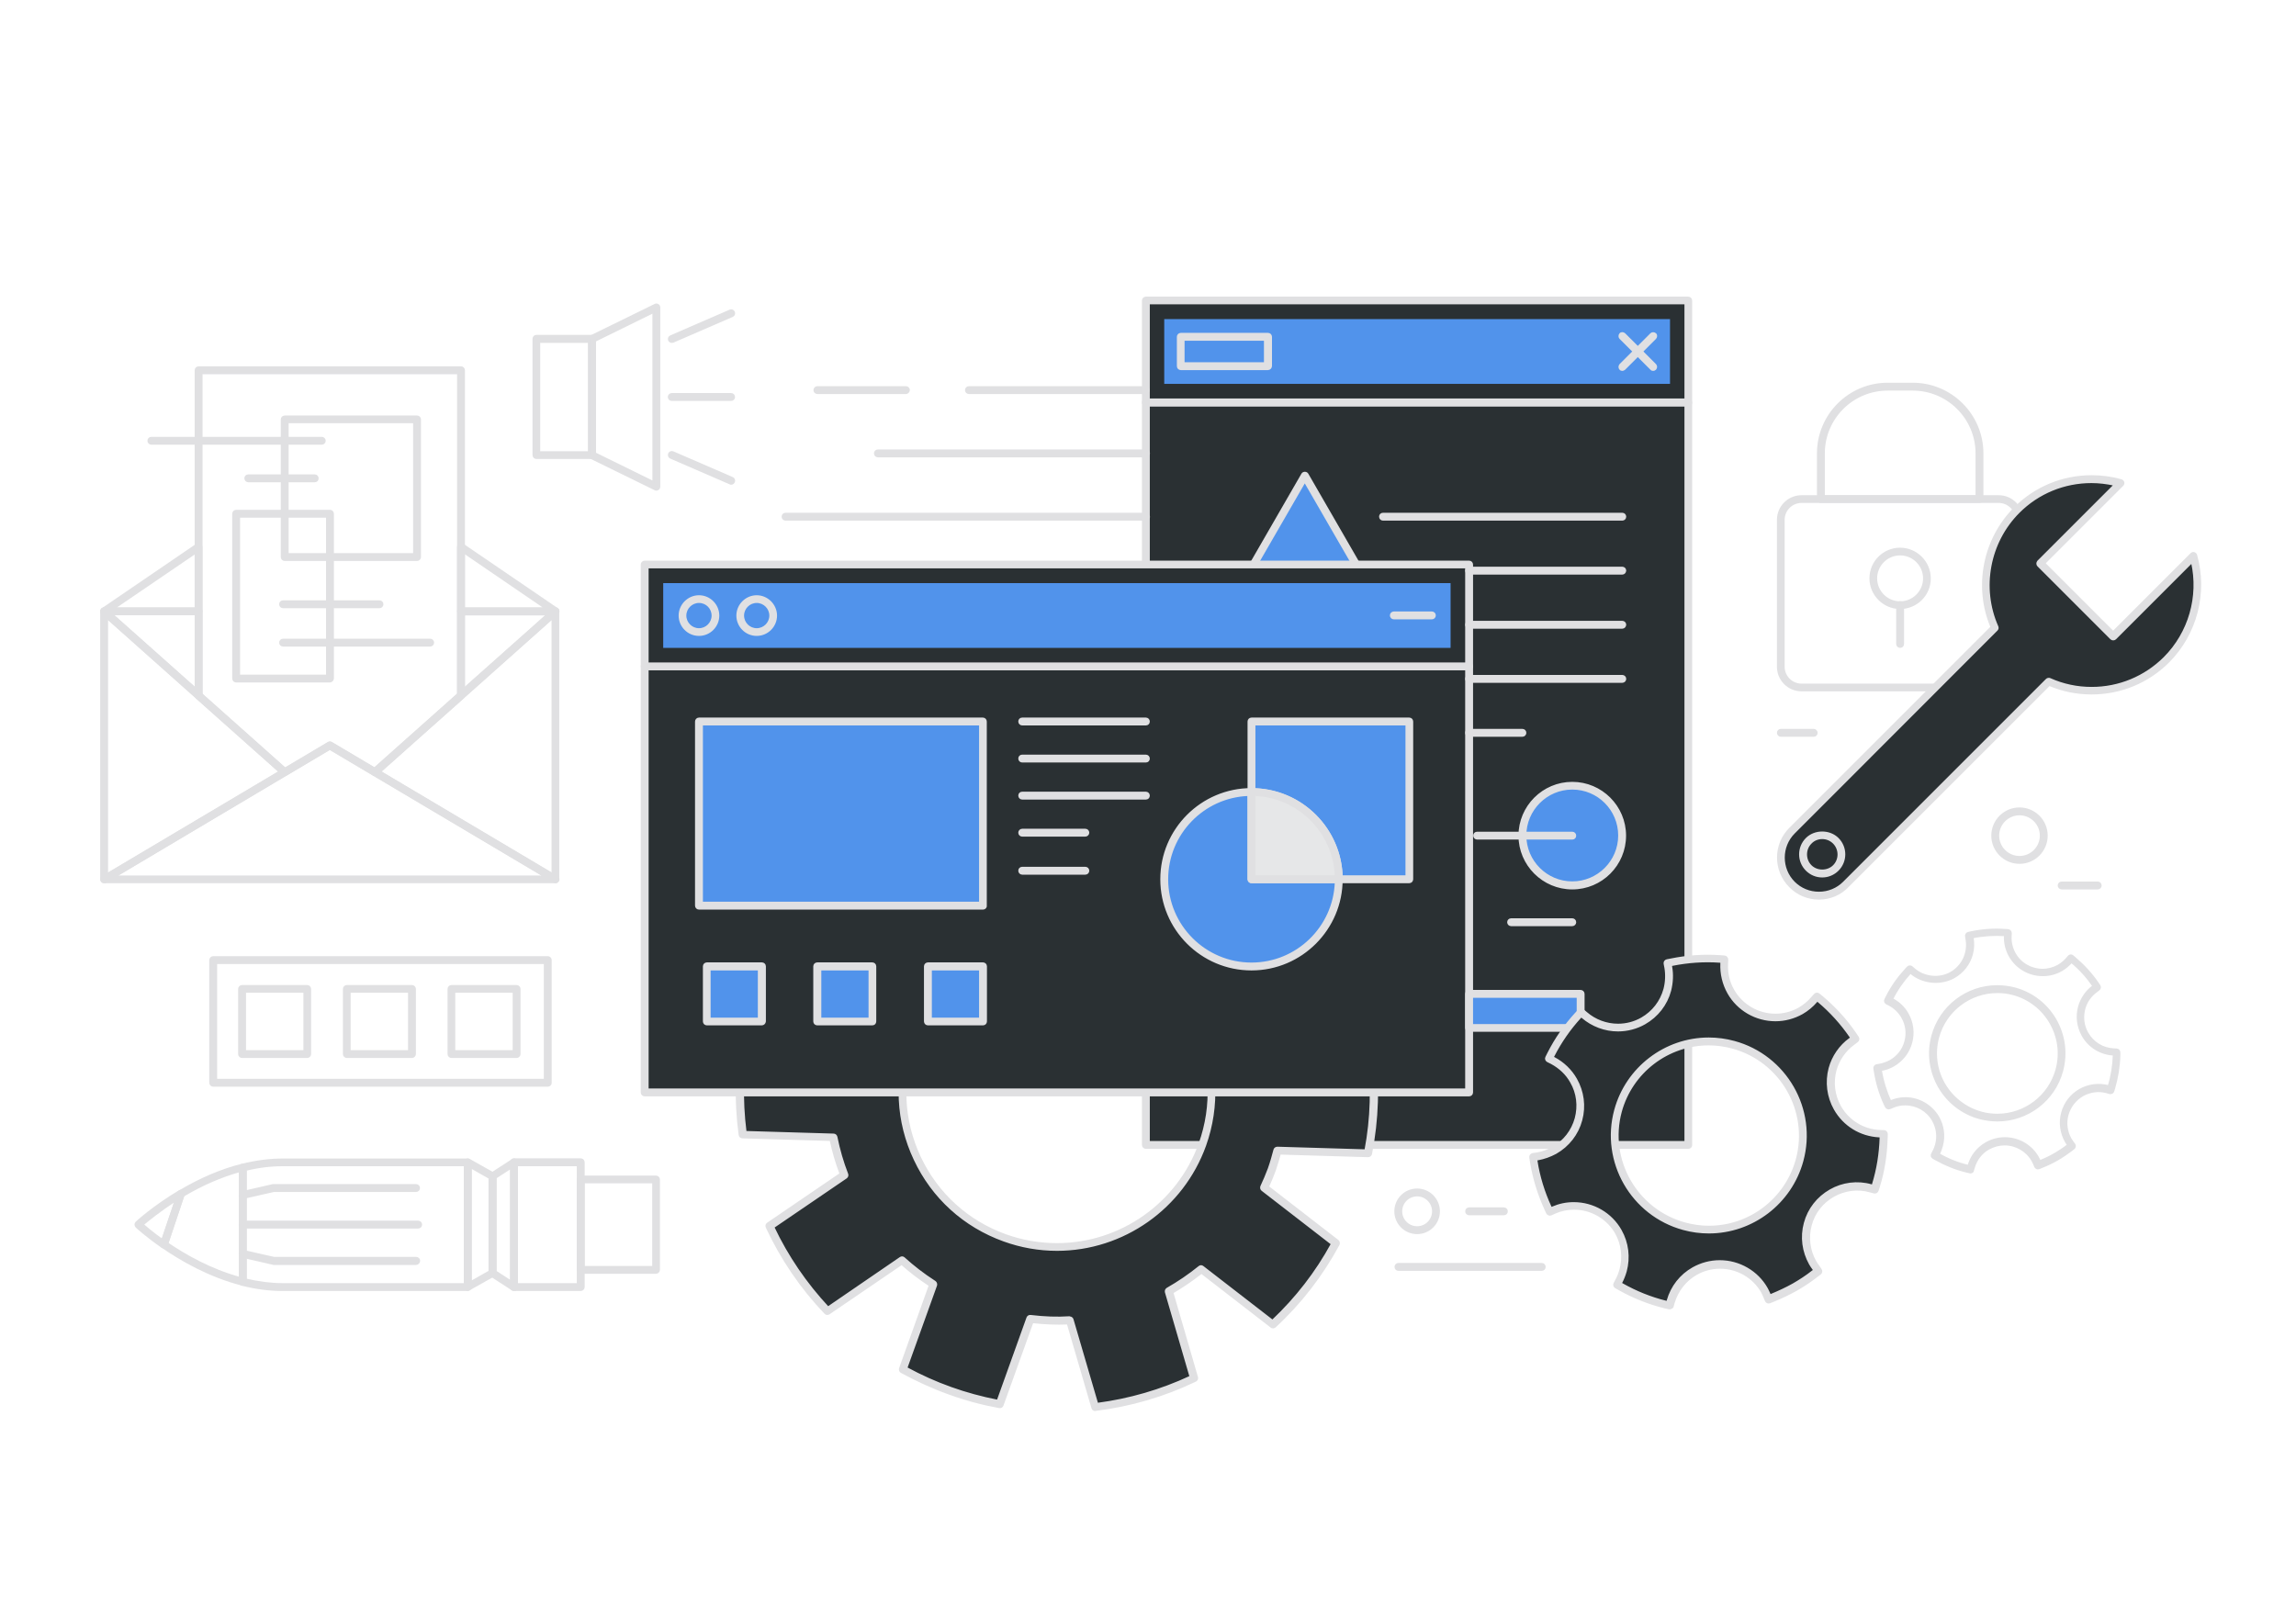 <?xml version="1.0" encoding="utf-8"?>
<!-- Generator: Adobe Illustrator 16.0.0, SVG Export Plug-In . SVG Version: 6.00 Build 0)  -->
<!DOCTYPE svg PUBLIC "-//W3C//DTD SVG 1.1//EN" "http://www.w3.org/Graphics/SVG/1.1/DTD/svg11.dtd">
<svg version="1.1" id="Layer_1" xmlns="http://www.w3.org/2000/svg" x="0px" y="0px"
     width="1400px" height="980px" viewBox="0 0 1400 980" enable-background="new 0 0 1400 980" xml:space="preserve">
<g>
	<g>
		<rect fill="none" width="1400" height="980"/>
	</g>
    <g>
		<rect x="698.7" y="245.4" fill="#2A3033" width="330.7" height="452.8"/>
        <path stroke="#E0E0E2" fill="#E0E0E2" d="M1029.5,700.1H698.7c-1,0-1.9-0.8-1.9-1.9V245.4c0-1,0.8-1.9,1.9-1.9h330.7c1,0,1.9,0.8,1.9,1.9v452.8
			C1031.4,699.3,1030.5,700.1,1029.5,700.1z M700.6,696.3h327v-449h-327V696.3z"/>
	</g>
    <g>
		<rect x="698.7" y="183.3" fill="#2A3033" width="330.7" height="62.1"/>
        <path stroke="#E0E0E2" fill="#E0E0E2" d="M1029.5,247.3H698.7c-1,0-1.9-0.8-1.9-1.9v-62.1c0-1,0.8-1.9,1.9-1.9h330.7c1,0,1.9,0.8,1.9,1.9v62.1
			C1031.4,246.5,1030.5,247.3,1029.5,247.3z M700.6,243.5h327v-58.4h-327V243.5z"/>
	</g>
    <g>
		<rect x="709.9" y="194.6" fill="#5193EB" width="308.4" height="39.5"/>
	</g>
    <g>
		<path stroke="#E0E0E2" fill="#E0E0E2" d="M773.1,225.2H720c-1,0-1.9-0.8-1.9-1.9v-17.9c0-1,0.8-1.9,1.9-1.9h53.2c1,0,1.9,0.8,1.9,1.9v17.9
			C775,224.3,774.2,225.2,773.1,225.2z M721.8,221.4h49.4v-14.1h-49.4V221.4z"/>
	</g>
    <g>
		<g>
			<path stroke="#E0E0E2" fill="#E0E0E2" d="M1008,225.7c-0.5,0-1-0.2-1.3-0.6l-18.8-18.8c-0.7-0.7-0.7-1.9,0-2.7s1.9-0.7,2.7,0l18.8,18.8c0.7,0.7,0.7,1.9,0,2.7
				C1009,225.5,1008.5,225.7,1008,225.7z"/>
		</g>
        <g>
			<path stroke="#E0E0E2" fill="#E0E0E2" d="M989.2,225.7c-0.5,0-1-0.2-1.3-0.6c-0.7-0.7-0.7-1.9,0-2.7l18.8-18.8c0.7-0.7,1.9-0.7,2.7,0s0.7,1.9,0,2.7l-18.8,18.8
				C990.1,225.5,989.6,225.7,989.2,225.7z"/>
		</g>
	</g>
    <g>
		<polygon fill="#5193EB" points="720,421.1 795.6,290 871.3,421.1 		"/>
        <path stroke="#E0E0E2" fill="#E0E0E2" d="M871.4,423C871.3,423,871.3,423,871.4,423H720c-0.7,0-1.3-0.4-1.6-0.9c-0.3-0.6-0.3-1.3,0-1.9L794,289.1
			c0.7-1.2,2.6-1.2,3.3,0l75.4,130.7c0.3,0.3,0.6,0.8,0.6,1.3C873.2,422.1,872.4,423,871.4,423z M723.2,419.2H868l-72.4-125.4
			L723.2,419.2z"/>
	</g>
    <g>
		<path stroke="#E0E0E2" fill="#2A3033" d="M776.1,807.7c15.2-14.1,28.3-30.7,38.4-49.6l-43.7-33.8c1.7-3.6,3.3-7.3,4.6-11.1
			c1.4-3.8,2.5-7.7,3.5-11.5l55.2,1.7c4.2-21.1,4.6-42.2,1.9-62.8l-55.2-1.7c-1.6-7.9-3.8-15.6-6.7-23l45.6-31.1
			c-8.8-19-20.8-36.6-35.3-51.9l-45.5,31c-5.8-5.4-12.3-10.2-19.1-14.6l18.6-52c-9.1-5-18.6-9.4-28.7-13
			c-10.1-3.6-20.2-6.3-30.4-8.2l-18.6,52c-8.1-1-16.1-1.3-24-0.9l-15.4-52.9c-21,2.6-41.4,8.5-60.3,17.6l15.5,53
			c-7,3.9-13.6,8.4-19.8,13.5l-43.7-33.8c-15.2,14.1-28.3,30.7-38.4,49.6l43.7,33.8c-1.7,3.6-3.3,7.3-4.6,11.1
			c-1.4,3.8-2.5,7.7-3.5,11.5l-55.2-1.7c-4.2,21.1-4.6,42.2-1.9,62.8l55.2,1.7c1.6,7.9,3.8,15.6,6.7,23l-45.6,31.1
			c8.8,19,20.8,36.6,35.3,51.9l45.5-31c5.8,5.4,12.3,10.2,19.1,14.6l-18.6,52c9.1,5,18.6,9.4,28.7,13c10.1,3.6,20.2,6.3,30.4,8.2
			l18.6-52c8.1,0.9,16.1,1.3,24,0.8l15.4,52.9c21-2.6,41.4-8.5,60.3-17.6l-15.5-53c7-3.9,13.6-8.5,19.8-13.5L776.1,807.7z
			 M612.7,754.9c-49-17.6-74.4-71.5-56.9-120.4c17.6-49,71.5-74.4,120.4-56.9c49,17.6,74.4,71.5,56.9,120.4
			C715.6,747,661.6,772.4,612.7,754.9z"/>
        <path stroke="#E0E0E2" fill="#E0E0E2" d="M667.8,860c-0.8,0-1.6-0.5-1.8-1.4l-15-51.4c-6.9,0.3-13.9,0-21.4-0.8L611.4,857c-0.3,0.9-1.2,1.4-2.1,1.2
			c-10.5-1.9-20.9-4.7-30.7-8.3c-9.8-3.5-19.6-8-29-13.1c-0.8-0.4-1.2-1.4-0.9-2.3l18.1-50.6c-6.3-4.1-12-8.5-17-13l-44.3,30.2
			c-0.8,0.5-1.8,0.4-2.4-0.3c-14.7-15.4-26.7-33.1-35.7-52.4c-0.4-0.8-0.1-1.8,0.6-2.3l44.4-30.3c-2.5-6.6-4.5-13.4-6-20.5
			l-53.7-1.6c-0.9,0-1.7-0.7-1.8-1.6c-2.9-21.2-2.2-42.5,1.9-63.4c0.2-0.9,1-1.5,1.9-1.5l53.7,1.6c0.9-3.1,1.9-6.7,3.1-10.2
			c1.3-3.5,2.7-6.9,4.1-9.9l-42.5-32.9c-0.7-0.6-0.9-1.6-0.5-2.4c10.1-18.7,23.1-35.6,38.8-50.1c0.7-0.6,1.7-0.7,2.4-0.1l42.5,32.9
			c5.6-4.5,11.5-8.5,17.6-12l-15.1-51.6c-0.3-0.9,0.2-1.8,1-2.2c19.2-9.2,39.7-15.2,60.9-17.8c0.9-0.1,1.8,0.5,2,1.3l15,51.4
			c6.9-0.3,14,0,21.4,0.8l18.1-50.6c0.3-0.9,1.2-1.4,2.1-1.2c10.5,1.9,20.9,4.7,30.7,8.3c9.8,3.5,19.6,7.9,29,13.1
			c0.8,0.4,1.2,1.4,0.9,2.3L722,548.5c6.2,4.1,11.9,8.5,17,13l44.3-30.2c0.8-0.5,1.8-0.4,2.4,0.3c14.7,15.5,26.7,33.1,35.7,52.4
			c0.4,0.8,0.1,1.8-0.6,2.3l-44.4,30.3c2.5,6.5,4.5,13.4,6,20.5l53.8,1.6c0.9,0,1.7,0.7,1.8,1.6c2.9,21.2,2.2,42.5-1.9,63.4
			c-0.2,0.9-1,1.5-1.9,1.5l-53.7-1.6c-0.8,3.1-1.9,6.6-3.1,10.2c-1.3,3.6-2.7,6.9-4.1,9.9l42.5,32.9c0.7,0.6,0.9,1.6,0.5,2.4
			c-10.1,18.7-23.1,35.6-38.8,50.1c-0.7,0.6-1.7,0.7-2.4,0.1l-42.5-32.9c-5.7,4.5-11.6,8.5-17.6,12l15,51.6c0.3,0.9-0.2,1.8-1,2.2
			c-19.2,9.2-39.7,15.2-60.9,17.8C667.9,860,667.8,860,667.8,860z M652.3,803.3c0.8,0,1.6,0.6,1.8,1.4l15,51.3
			c19.7-2.6,38.7-8.1,56.7-16.5l-15-51.5c-0.2-0.8,0.1-1.7,0.9-2.2c6.7-3.8,13.3-8.3,19.5-13.3c0.7-0.6,1.6-0.6,2.3,0l42.4,32.8
			c14.5-13.7,26.6-29.3,36.1-46.7l-42.4-32.8c-0.7-0.5-0.9-1.5-0.6-2.3c1.5-3.2,3.1-6.9,4.6-10.9c1.4-4,2.5-8,3.4-11.4
			c0.2-0.8,1-1.4,1.9-1.4l53.6,1.6c3.7-19.4,4.2-39.2,1.7-59l-53.6-1.6c-0.9,0-1.6-0.7-1.8-1.5c-1.6-7.9-3.8-15.5-6.6-22.7
			c-0.3-0.8,0-1.7,0.7-2.2l44.3-30.2c-8.5-17.9-19.7-34.3-33.2-48.8l-44.2,30.1c-0.7,0.5-1.7,0.4-2.3-0.2
			c-5.5-5.1-11.8-9.9-18.8-14.4c-0.7-0.5-1.1-1.4-0.8-2.2l18.1-50.5c-8.8-4.8-17.8-8.8-27-12.1c-9.2-3.3-18.8-5.9-28.6-7.8
			l-18.1,50.5c-0.3,0.8-1.1,1.4-2,1.2c-8.3-1-16.1-1.3-23.7-0.8c-0.9,0.1-1.7-0.5-1.9-1.4l-15-51.3c-19.7,2.6-38.7,8.1-56.7,16.5
			l15,51.5c0.2,0.8-0.1,1.7-0.9,2.2c-6.8,3.8-13.3,8.3-19.5,13.3c-0.7,0.6-1.6,0.6-2.3,0L513,527.2c-14.5,13.7-26.6,29.3-36.1,46.7
			l42.4,32.8c0.7,0.5,0.9,1.5,0.6,2.3c-1.5,3.2-3.1,7-4.6,11c-1.4,4-2.5,8-3.4,11.4c-0.2,0.8-1,1.3-1.9,1.4l-53.6-1.6
			c-3.7,19.4-4.2,39.2-1.7,59l53.6,1.6c0.9,0,1.6,0.7,1.8,1.5c1.6,7.9,3.8,15.5,6.6,22.7c0.3,0.8,0,1.7-0.7,2.2l-44.3,30.2
			c8.5,17.9,19.7,34.3,33.2,48.8L549,767c0.7-0.5,1.7-0.4,2.3,0.2c5.5,5,11.8,9.9,18.8,14.4c0.7,0.5,1,1.4,0.8,2.2l-18.1,50.4
			c8.8,4.8,17.8,8.8,27,12.1c9.2,3.3,18.8,5.9,28.5,7.8l18.1-50.5c0.3-0.8,1.1-1.3,2-1.2c8.3,1,16.1,1.3,23.7,0.8
			C652.3,803.3,652.3,803.3,652.3,803.3z M644.5,762.3c-11,0-21.9-1.9-32.4-5.7c-24.2-8.7-43.5-26.2-54.4-49.4
			c-11-23.2-12.2-49.3-3.6-73.4c13.7-38.1,50-63.7,90.4-63.7c11,0,21.9,1.9,32.4,5.7c24.2,8.7,43.5,26.2,54.4,49.4
			c11,23.2,12.2,49.3,3.6,73.4C721.2,736.7,684.9,762.3,644.5,762.3z M644.5,573.9c-38.8,0-73.8,24.6-86.9,61.2
			c-8.3,23.2-7.1,48.3,3.4,70.6c10.5,22.3,29.1,39.2,52.3,47.5c10.1,3.6,20.6,5.4,31.2,5.4c38.8,0,73.8-24.6,86.9-61.2
			c8.3-23.2,7.1-48.3-3.4-70.6s-29.1-39.2-52.3-47.5C665.5,575.7,655.1,573.9,644.5,573.9z"/>
	</g>
    <g>
		<rect x="393.1" y="406.4" fill="#2A3033" width="502.7" height="259.8"/>
        <path stroke="#E0E0E2" fill="#E0E0E2" d="M895.8,668.1H393.1c-1,0-1.9-0.8-1.9-1.9V406.4c0-1,0.8-1.9,1.9-1.9h502.7c1,0,1.9,0.8,1.9,1.9v259.8
			C897.7,667.3,896.8,668.1,895.8,668.1z M395,664.3h498.9V408.3H395V664.3z"/>
	</g>
    <g>
		<rect x="393.1" y="344.3" fill="#2A3033" width="502.7" height="62.1"/>
        <path stroke="#E0E0E2" fill="#E0E0E2" d="M895.8,408.3H393.1c-1,0-1.9-0.8-1.9-1.9v-62.1c0-1,0.8-1.9,1.9-1.9h502.7c1,0,1.9,0.8,1.9,1.9v62.1
			C897.7,407.4,896.8,408.3,895.8,408.3z M395,404.5h498.9v-58.4H395V404.5z"/>
	</g>
    <g>
		<rect x="404.4" y="355.6" fill="#5193EB" width="480.1" height="39.5"/>
	</g>
    <g>
		<path stroke="#E0E0E2" fill="#E0E0E2"
              d="M698.7,317H479c-1,0-1.9-0.8-1.9-1.9s0.8-1.9,1.9-1.9h219.8c1,0,1.9,0.8,1.9,1.9S699.8,317,698.7,317z"/>
	</g>
    <g>
		<path stroke="#E0E0E2" fill="#E0E0E2"
              d="M698.7,278.4H535.3c-1,0-1.9-0.8-1.9-1.9s0.8-1.9,1.9-1.9h163.5c1,0,1.9,0.8,1.9,1.9S699.8,278.4,698.7,278.4z"/>
	</g>
    <g>
		<path stroke="#E0E0E2" fill="#E0E0E2" d="M698.7,239.8H590.8c-1,0-1.9-0.8-1.9-1.9c0-1,0.8-1.9,1.9-1.9h107.9c1,0,1.9,0.8,1.9,1.9
			C700.6,238.9,699.8,239.8,698.7,239.8z"/>
	</g>
    <g>
		<path stroke="#E0E0E2" fill="#E0E0E2" d="M552.4,239.8h-54c-1,0-1.9-0.8-1.9-1.9c0-1,0.8-1.9,1.9-1.9h54c1,0,1.9,0.8,1.9,1.9C554.2,238.9,553.4,239.8,552.4,239.8z
			"/>
	</g>
    <g>
		<path stroke="#E0E0E2" fill="#E0E0E2" d="M426.2,387.3c-6.6,0-11.9-5.4-11.9-11.9s5.4-11.9,11.9-11.9c6.6,0,11.9,5.4,11.9,11.9S432.8,387.3,426.2,387.3z
			 M426.2,367.2c-4.5,0-8.2,3.7-8.2,8.2s3.7,8.2,8.2,8.2s8.2-3.7,8.2-8.2S430.8,367.2,426.2,367.2z"/>
	</g>
    <g>
		<path stroke="#E0E0E2" fill="#E0E0E2" d="M461.4,387.3c-6.6,0-11.9-5.4-11.9-11.9s5.4-11.9,11.9-11.9s11.9,5.4,11.9,11.9S468,387.3,461.4,387.3z M461.4,367.2
			c-4.5,0-8.2,3.7-8.2,8.2s3.7,8.2,8.2,8.2s8.2-3.7,8.2-8.2S465.9,367.2,461.4,367.2z"/>
	</g>
    <g>
		<path stroke="#E0E0E2" fill="#E0E0E2" d="M873.1,377.2h-23.2c-1,0-1.9-0.8-1.9-1.9c0-1,0.8-1.9,1.9-1.9h23.2c1,0,1.9,0.8,1.9,1.9
			C875,376.4,874.1,377.2,873.1,377.2z"/>
	</g>
    <g>
		<g>
			<g>
				<path stroke="#E0E0E2" fill="#5193EB" d="M763.1,440v43c29.4,0,53.2,23.8,53.2,53.2h43V440H763.1z"/>
			</g>
            <g>
				<path stroke="#E0E0E2" fill="#E0E0E2" d="M859.3,538.1h-43c-1,0-1.9-0.8-1.9-1.9c0-28.3-23-51.3-51.3-51.3c-1,0-1.9-0.8-1.9-1.9v-43c0-1,0.8-1.9,1.9-1.9h96.2
					c1,0,1.9,0.8,1.9,1.9v96.2C861.2,537.2,860.4,538.1,859.3,538.1z M818.2,534.3h39.3v-92.4H765v39.3
					C793.9,482.1,817.2,505.4,818.2,534.3z"/>
			</g>
		</g>
        <g>
			<path stroke="#E0E0E2" fill="#5193EB" d="M763.1,483c-29.4,0-53.2,23.8-53.2,53.2c0,29.4,23.8,53.2,53.2,53.2c29.4,0,53.2-23.8,53.2-53.2h-53.2
				V483z"/>
            <path stroke="#E0E0E2" fill="#E0E0E2" d="M763.1,591.3c-30.4,0-55.1-24.7-55.1-55.1s24.7-55.1,55.1-55.1c1,0,1.9,0.8,1.9,1.9v51.3h51.3c1,0,1.9,0.8,1.9,1.9
				C818.2,566.5,793.5,591.3,763.1,591.3z M761.2,484.9c-27.4,1-49.4,23.6-49.4,51.3c0,28.3,23,51.3,51.3,51.3
				c27.7,0,50.3-22,51.3-49.4h-51.3c-1,0-1.9-0.8-1.9-1.9V484.9z"/>
		</g>
        <g>
			<path stroke="#E0E0E2" fill="#E6E7E8" d="M763.1,483v53.2h53.2C816.3,506.8,792.5,483,763.1,483z"/>
            <path stroke="#E0E0E2" fill="#E0E0E2" d="M816.3,538.1h-53.2c-1,0-1.9-0.8-1.9-1.9V483c0-1,0.8-1.9,1.9-1.9c30.4,0,55.1,24.7,55.1,55.1
				C818.2,537.2,817.4,538.1,816.3,538.1z M765,534.3h49.4c-1-26.8-22.6-48.4-49.4-49.4V534.3z"/>
		</g>
	</g>
    <g>
		<g>
			<rect x="431" y="589.4" fill="#5193EB" width="33.6" height="33.6"/>
		</g>
        <g>
			<path stroke="#E0E0E2" fill="#E0E0E2" d="M464.5,624.8H431c-1,0-1.9-0.8-1.9-1.9v-33.6c0-1,0.8-1.9,1.9-1.9h33.6c1,0,1.9,0.8,1.9,1.9v33.6
				C466.4,624,465.5,624.8,464.5,624.8z M432.8,621.1h29.8v-29.8h-29.8V621.1z"/>
		</g>
	</g>
    <g>
		<rect x="498.4" y="589.4" fill="#5193EB" width="33.6" height="33.6"/>
        <path stroke="#E0E0E2" fill="#E0E0E2" d="M531.9,624.8h-33.6c-1,0-1.9-0.8-1.9-1.9v-33.6c0-1,0.8-1.9,1.9-1.9h33.6c1,0,1.9,0.8,1.9,1.9v33.6
			C533.8,624,533,624.8,531.9,624.8z M500.3,621.1h29.8v-29.8h-29.8V621.1z"/>
	</g>
    <g>
		<g>
			<rect x="565.8" y="589.4" fill="#5193EB" width="33.6" height="33.6"/>
		</g>
        <g>
			<path stroke="#E0E0E2" fill="#E0E0E2" d="M599.4,624.8h-33.6c-1,0-1.9-0.8-1.9-1.9v-33.6c0-1,0.8-1.9,1.9-1.9h33.6c1,0,1.9,0.8,1.9,1.9v33.6
				C601.3,624,600.4,624.8,599.4,624.8z M567.7,621.1h29.8v-29.8h-29.8V621.1z"/>
		</g>
	</g>
    <g>
		<rect x="426.2" y="440" fill="#5193EB" width="173.1" height="112.4"/>
        <path stroke="#E0E0E2" fill="#E0E0E2" d="M599.4,554.2H426.2c-1,0-1.9-0.8-1.9-1.9V440c0-1,0.8-1.9,1.9-1.9h173.1c1,0,1.9,0.8,1.9,1.9v112.4
			C601.3,553.4,600.4,554.2,599.4,554.2z M428.1,550.4h169.4V441.9H428.1V550.4z"/>
	</g>
    <g>
		<path stroke="#E0E0E2" fill="#E0E0E2"
              d="M698.7,441.9h-75.4c-1,0-1.9-0.8-1.9-1.9s0.8-1.9,1.9-1.9h75.4c1,0,1.9,0.8,1.9,1.9S699.8,441.9,698.7,441.9z"/>
	</g>
    <g>
		<path stroke="#E0E0E2" fill="#E0E0E2"
              d="M698.7,464.5h-75.4c-1,0-1.9-0.8-1.9-1.9s0.8-1.9,1.9-1.9h75.4c1,0,1.9,0.8,1.9,1.9S699.8,464.5,698.7,464.5z"/>
	</g>
    <g>
		<path stroke="#E0E0E2" fill="#E0E0E2"
              d="M698.7,487.1h-75.4c-1,0-1.9-0.8-1.9-1.9s0.8-1.9,1.9-1.9h75.4c1,0,1.9,0.8,1.9,1.9S699.8,487.1,698.7,487.1z"/>
	</g>
    <g>
		<path stroke="#E0E0E2" fill="#E0E0E2" d="M661.8,509.7h-38.5c-1,0-1.9-0.8-1.9-1.9c0-1,0.8-1.9,1.9-1.9h38.5c1,0,1.9,0.8,1.9,1.9
			C663.7,508.8,662.8,509.7,661.8,509.7z"/>
	</g>
    <g>
		<path stroke="#E0E0E2" fill="#E0E0E2"
              d="M661.8,532.9h-38.5c-1,0-1.9-0.8-1.9-1.9s0.8-1.9,1.9-1.9h38.5c1,0,1.9,0.8,1.9,1.9S662.8,532.9,661.8,532.9z"/>
	</g>
    <g>
		<path stroke="#E0E0E2" fill="#E0E0E2"
              d="M989.2,317H843.3c-1,0-1.9-0.8-1.9-1.9s0.8-1.9,1.9-1.9h145.9c1,0,1.9,0.8,1.9,1.9S990.2,317,989.2,317z"/>
	</g>
    <g>
		<path stroke="#E0E0E2" fill="#E0E0E2" d="M989.2,349.9h-93.4c-1,0-1.9-0.8-1.9-1.9c0-1,0.8-1.9,1.9-1.9h93.4c1,0,1.9,0.8,1.9,1.9
			C991,349.1,990.2,349.9,989.2,349.9z"/>
	</g>
    <g>
		<path stroke="#E0E0E2" fill="#E0E0E2" d="M989.2,382.9h-93.4c-1,0-1.9-0.8-1.9-1.9c0-1,0.8-1.9,1.9-1.9h93.4c1,0,1.9,0.8,1.9,1.9
			C991,382.1,990.2,382.9,989.2,382.9z"/>
	</g>
    <g>
		<path stroke="#E0E0E2" fill="#E0E0E2"
              d="M989.2,415.9h-93.4c-1,0-1.9-0.8-1.9-1.9s0.8-1.9,1.9-1.9h93.4c1,0,1.9,0.8,1.9,1.9S990.2,415.9,989.2,415.9z"/>
	</g>
    <g>
		<path stroke="#E0E0E2" fill="#E0E0E2"
              d="M928.3,448.8h-32.5c-1,0-1.9-0.8-1.9-1.9s0.8-1.9,1.9-1.9h32.5c1,0,1.9,0.8,1.9,1.9S929.3,448.8,928.3,448.8z"/>
	</g>
    <g>
		<g>
			<path stroke="#E0E0E2" fill="#5193EB" d="M989.2,509.6c0,16.8-13.6,30.4-30.4,30.4c-16.8,0-30.4-13.6-30.4-30.4c0-16.8,13.6-30.4,30.4-30.4
				C975.5,479.1,989.2,492.8,989.2,509.6z"/>
		</g>
        <g>
			<path stroke="#E0E0E2" fill="#E0E0E2" d="M958.7,541.9c-17.8,0-32.3-14.5-32.3-32.3s14.5-32.3,32.3-32.3c17.8,0,32.3,14.5,32.3,32.3S976.6,541.9,958.7,541.9z
				 M958.7,481c-15.7,0-28.5,12.8-28.5,28.5s12.8,28.5,28.5,28.5c15.7,0,28.5-12.8,28.5-28.5S974.5,481,958.7,481z"/>
		</g>
	</g>
    <g>
		<path stroke="#E0E0E2" fill="#E0E0E2"
              d="M958.7,511.5h-58c-1,0-1.9-0.8-1.9-1.9s0.8-1.9,1.9-1.9h58c1,0,1.9,0.8,1.9,1.9S959.8,511.5,958.7,511.5z"/>
	</g>
    <g>
		<path stroke="#E0E0E2" fill="#E0E0E2" d="M958.7,564.3h-37.3c-1,0-1.9-0.8-1.9-1.9c0-1,0.8-1.9,1.9-1.9h37.3c1,0,1.9,0.8,1.9,1.9
			C960.6,563.4,959.8,564.3,958.7,564.3z"/>
	</g>
    <g>
		<g>
			<rect x="895.8" y="606.2" fill="#5193EB" width="68" height="20.7"/>
		</g>
        <g>
			<path stroke="#E0E0E2" fill="#E0E0E2" d="M963.8,628.7h-68c-1,0-1.9-0.8-1.9-1.9v-20.7c0-1,0.8-1.9,1.9-1.9h68c1,0,1.9,0.8,1.9,1.9v20.7
				C965.7,627.9,964.8,628.7,963.8,628.7z M897.7,625h64.2V608h-64.2V625z"/>
		</g>
	</g>
    <g>
		<g>
			<path stroke="#E0E0E2" fill="#E0E0E2" d="M361,279.4h-33.9c-1,0-1.9-0.8-1.9-1.9v-70.9c0-1,0.8-1.9,1.9-1.9H361c1,0,1.9,0.8,1.9,1.9v70.9
				C362.9,278.6,362,279.4,361,279.4z M328.9,275.7h30.2v-67.1h-30.2V275.7z"/>
		</g>
        <g>
			<path stroke="#E0E0E2" fill="#E0E0E2" d="M400.2,298.7c-0.3,0-0.6-0.1-0.8-0.2l-39.2-19.2c-0.6-0.3-1.1-1-1.1-1.7v-70.9c0-0.7,0.4-1.4,1.1-1.7l39.2-19.2
				c0.6-0.3,1.3-0.3,1.8,0.1c0.6,0.3,0.9,0.9,0.9,1.6v109.3c0,0.6-0.3,1.3-0.9,1.6C400.9,298.6,400.6,298.7,400.2,298.7z
				 M362.9,276.4l35.4,17.4V190.5l-35.4,17.4V276.4z"/>
		</g>
        <g>
			<path stroke="#E0E0E2" fill="#E0E0E2"
                  d="M445.8,244h-36.2c-1,0-1.9-0.8-1.9-1.9c0-1,0.8-1.9,1.9-1.9h36.2c1,0,1.9,0.8,1.9,1.9C447.7,243.2,446.9,244,445.8,244z"
            />
		</g>
        <g>
			<path stroke="#E0E0E2" fill="#E0E0E2" d="M409.6,208.6c-0.7,0-1.4-0.4-1.7-1.1c-0.4-1,0-2.1,1-2.5l36.2-15.7c1-0.4,2.1,0,2.5,1c0.4,1,0,2.1-1,2.5l-36.2,15.7
				C410.1,208.5,409.9,208.6,409.6,208.6z"/>
		</g>
        <g>
			<path stroke="#E0E0E2" fill="#E0E0E2" d="M445.8,295.1c-0.3,0-0.5,0-0.7-0.2l-36.2-15.7c-1-0.4-1.4-1.5-1-2.5c0.4-1,1.5-1.4,2.5-1l36.2,15.7c1,0.4,1.4,1.5,1,2.5
				C447.2,294.7,446.6,295.1,445.8,295.1z"/>
		</g>
	</g>
    <g>
		<g>
			<path stroke="#E0E0E2" fill="#E0E0E2" d="M1218.7,421.1h-120.2c-8,0-14.5-6.5-14.5-14.5V317c0-8,6.5-14.5,14.5-14.5h120.2c8,0,14.5,6.5,14.5,14.5v89.6
				C1233.3,414.6,1226.7,421.1,1218.7,421.1z M1098.5,306.2c-5.9,0-10.8,4.8-10.8,10.8v89.6c0,5.9,4.8,10.8,10.8,10.8h120.2
				c5.9,0,10.8-4.8,10.8-10.8V317c0-5.9-4.8-10.8-10.8-10.8H1098.5z"/>
		</g>
        <g>
			<path stroke="#E0E0E2" fill="#E0E0E2" d="M1158.6,370.9c-10,0-18.2-8.2-18.2-18.2c0-10.1,8.2-18.2,18.2-18.2s18.2,8.2,18.2,18.2
				C1176.9,362.7,1168.7,370.9,1158.6,370.9z M1158.6,338.2c-8,0-14.5,6.5-14.5,14.5c0,8,6.5,14.5,14.5,14.5c8,0,14.5-6.5,14.5-14.5
				C1173.1,344.7,1166.6,338.2,1158.6,338.2z"/>
		</g>
        <g>
			<path stroke="#E0E0E2" fill="#E0E0E2" d="M1158.6,394.6c-1,0-1.9-0.8-1.9-1.9V369c0-1,0.8-1.9,1.9-1.9c1,0,1.9,0.8,1.9,1.9v23.7
				C1160.5,393.8,1159.7,394.6,1158.6,394.6z"/>
		</g>
        <g>
			<path stroke="#E0E0E2" fill="#E0E0E2" d="M1206.9,306.2h-96.6c-1,0-1.9-0.8-1.9-1.9v-27.8c0-23.5,19.1-42.6,42.6-42.6h15.3c23.5,0,42.6,19.1,42.6,42.6v27.8
				C1208.8,305.4,1208,306.2,1206.9,306.2z M1112.2,302.5h92.9v-26c0-21.4-17.4-38.8-38.8-38.8H1151c-21.4,0-38.8,17.4-38.8,38.8
				V302.5z"/>
		</g>
	</g>
    <g>
		<g>
			<path stroke="#E0E0E2" fill="#E0E0E2" d="M121.1,426c-0.5,0-0.9-0.2-1.3-0.5l-57.6-51.3c-0.6-0.5-0.8-1.3-0.5-2.1c0.3-0.7,1-1.2,1.8-1.2h57.6
				c1,0,1.9,0.8,1.9,1.9v51.3c0,0.7-0.4,1.4-1.1,1.7C121.7,426,121.4,426,121.1,426z M68.5,374.7l50.8,45.2v-45.2H68.5z"/>
		</g>
        <g>
			<path stroke="#E0E0E2" fill="#E0E0E2" d="M281.1,426c-0.3,0-0.5-0.1-0.8-0.2c-0.7-0.3-1.1-1-1.1-1.7v-51.3c0-1,0.8-1.9,1.9-1.9h57.6
				c0.8,0,1.5,0.5,1.8,1.2c0.3,0.7,0.1,1.6-0.5,2.1l-57.6,51.3C282,425.9,281.6,426,281.1,426z M283,374.7V420l50.8-45.2H283z"/>
		</g>
        <g>
			<path stroke="#E0E0E2" fill="#E0E0E2" d="M121.1,374.7H63.5c-0.8,0-1.6-0.5-1.8-1.3c-0.2-0.8,0.1-1.6,0.7-2.1l57.6-39.3c0.6-0.4,1.3-0.4,1.9-0.1
				c0.6,0.3,1,1,1,1.7v39.3C123,373.9,122.2,374.7,121.1,374.7z M69.6,371h49.6v-33.8L69.6,371z"/>
		</g>
        <g>
			<path stroke="#E0E0E2" fill="#E0E0E2" d="M338.7,374.7h-57.6c-1,0-1.9-0.8-1.9-1.9v-39.3c0-0.7,0.4-1.3,1-1.7c0.6-0.3,1.4-0.3,1.9,0.1l57.6,39.3
				c0.7,0.5,1,1.3,0.7,2.1C340.3,374.2,339.6,374.7,338.7,374.7z M283,371h49.6L283,337.1V371z"/>
		</g>
        <g>
			<path stroke="#E0E0E2" fill="#E0E0E2" d="M63.5,538.1c-0.3,0-0.6-0.1-0.9-0.2c-0.6-0.3-1-1-1-1.6V372.8c0-0.7,0.4-1.4,1.1-1.7
				c0.7-0.3,1.5-0.2,2,0.3l110.1,98c0.4,0.4,0.7,1,0.6,1.6c-0.1,0.6-0.4,1.1-0.9,1.4L64.5,537.9C64.2,538.1,63.8,538.1,63.5,538.1z
				 M65.4,377V533l105-62.4L65.4,377z"/>
		</g>
        <g>
			<path stroke="#E0E0E2" fill="#E0E0E2" d="M338.7,538.1c-0.3,0-0.7-0.1-1-0.3l-110.1-65.4c-0.5-0.3-0.9-0.8-0.9-1.4c-0.1-0.6,0.2-1.2,0.6-1.6
				l110.1-98c0.6-0.5,1.3-0.6,2-0.3c0.7,0.3,1.1,1,1.1,1.7v163.4c0,0.7-0.4,1.3-1,1.6C339.4,538.1,339.1,538.1,338.7,538.1z
				 M231.8,470.6l105,62.4V377L231.8,470.6z"/>
		</g>
        <g>
			<path stroke="#E0E0E2" fill="#E0E0E2" d="M338.7,538.1H63.5c-0.8,0-1.6-0.6-1.8-1.4c-0.2-0.8,0.1-1.7,0.9-2.1l137.6-81.7c0.6-0.3,1.3-0.3,1.9,0
				l137.6,81.7c0.7,0.4,1.1,1.3,0.9,2.1C340.3,537.6,339.6,538.1,338.7,538.1z M70.4,534.4h261.5l-130.8-77.6L70.4,534.4z"/>
		</g>
        <g>
			<path stroke="#E0E0E2" fill="#E0E0E2" d="M228.7,472.8c-0.3,0-0.7-0.1-1-0.3l-26.6-15.8l-26.6,15.8c-0.7,0.4-1.6,0.3-2.2-0.2l-52.5-46.7
				c-0.4-0.4-0.6-0.9-0.6-1.4V225.8c0-1,0.8-1.9,1.9-1.9h160c1,0,1.9,0.8,1.9,1.9v198.4c0,0.5-0.2,1-0.6,1.4l-52.5,46.7
				C229.5,472.6,229.1,472.8,228.7,472.8z M201.1,452.7c0.3,0,0.7,0.1,1,0.3l26.3,15.6l50.8-45.3V227.7H123v195.7l50.8,45.3
				l26.3-15.6C200.5,452.8,200.8,452.7,201.1,452.7z"/>
		</g>
        <g>
			<path stroke="#E0E0E2" fill="#E0E0E2" d="M254.3,341.6h-80.7c-1,0-1.9-0.8-1.9-1.9v-83.9c0-1,0.8-1.9,1.9-1.9h80.7c1,0,1.9,0.8,1.9,1.9v83.9
				C256.2,340.7,255.3,341.6,254.3,341.6z M175.5,337.8h76.9v-80.2h-76.9V337.8z"/>
		</g>
        <g>
			<path stroke="#E0E0E2" fill="#E0E0E2" d="M201.1,415.7H144c-1,0-1.9-0.8-1.9-1.9V313.3c0-1,0.8-1.9,1.9-1.9h57.2c1,0,1.9,0.8,1.9,1.9v100.5
				C203,414.8,202.2,415.7,201.1,415.7z M145.9,411.9h53.4v-96.7h-53.4V411.9z"/>
		</g>
        <g>
			<path stroke="#E0E0E2" fill="#E0E0E2" d="M196.2,270.7H92.3c-1,0-1.9-0.8-1.9-1.9s0.8-1.9,1.9-1.9h103.9c1,0,1.9,0.8,1.9,1.9
				S197.2,270.7,196.2,270.7z"/>
		</g>
        <g>
			<path stroke="#E0E0E2" fill="#E0E0E2" d="M191.9,293.6h-40.5c-1,0-1.9-0.8-1.9-1.9s0.8-1.9,1.9-1.9h40.5c1,0,1.9,0.8,1.9,1.9
				S193,293.6,191.9,293.6z"/>
		</g>
        <g>
			<path stroke="#E0E0E2" fill="#E0E0E2" d="M231.4,370.4h-58.8c-1,0-1.9-0.8-1.9-1.9s0.8-1.9,1.9-1.9h58.8c1,0,1.9,0.8,1.9,1.9
				S232.4,370.4,231.4,370.4z"/>
		</g>
        <g>
			<path stroke="#E0E0E2" fill="#E0E0E2" d="M262.3,393.8h-89.7c-1,0-1.9-0.8-1.9-1.9c0-1,0.8-1.9,1.9-1.9h89.7c1,0,1.9,0.8,1.9,1.9
				C264.2,393,263.3,393.8,262.3,393.8z"/>
		</g>
	</g>
    <g>
		<path stroke="#E0E0E2" fill="#2A3033" d="M1145.9,691.1c-10.7-0.5-20.3-6.4-25.6-15.7c-4.1-7.2-5.1-15.6-3-23.5c1.9-6.8,6-12.9,11.8-17.1l2.1-1.6
			l-1.5-2.2c-5.5-8.1-12.2-15.4-19.9-21.9l-2.1-1.7l-1.8,2c-2.4,2.8-5.1,5-8.2,6.8c-15,8.5-34,3.2-42.5-11.7
			c-2.9-5.2-4.3-11.1-4-17.1l0.1-2.7l-2.7-0.2c-9.8-0.7-19.7,0-29.4,2l-2.6,0.5l0.5,2.6c0.8,4.6,0.6,9.3-0.6,13.8
			c-2.2,8.1-7.4,14.8-14.7,18.9c-11.5,6.5-25.9,5.1-35.9-3.6l-2-1.7l-1.8,1.9c-6.6,7.1-12.2,15.2-16.6,24l-1.2,2.4l2.4,1.2
			c5.3,2.8,9.8,7,12.7,12.3c4.1,7.2,5.2,15.6,3,23.6c-2.2,8.1-7.4,14.8-14.7,18.9c-3.2,1.8-6.7,3.1-10.3,3.7l-2.7,0.4l0.4,2.7
			c1.6,9.8,4.5,19.4,8.6,28.4l1.1,2.4l2.4-1.1c14.6-6.3,31.5-0.6,39.4,13.2c4.1,7.2,5.1,15.6,2.9,23.6c-0.6,2.2-1.4,4.4-2.5,6.4
			l-1.2,2.3l2.3,1.3c8.3,4.7,17.4,8.4,27,10.7l2.6,0.6l0.7-2.5c2.3-8,7.5-14.7,14.6-18.7c14.9-8.5,34.1-3.3,42.6,11.7
			c0.5,1,1,2,1.5,3.1l1,2.4l2.5-1c4.8-2,9.2-4,13.4-6.4c4.2-2.4,8.4-5.1,12.4-8.2l2.1-1.6l-1.5-2.1c-0.7-0.9-1.3-1.9-1.9-2.9
			c-4.1-7.2-5.1-15.6-3-23.6c2.2-8.1,7.4-14.8,14.7-18.9c7.2-4.1,15.6-5.2,23.5-3l2.6,0.7l0.8-2.5c2.8-9.3,4.4-19,4.6-28.7l0.1-2.7
			L1145.9,691.1z M1097.3,707.5c-8.3,30.6-39.8,48.6-70.4,40.3c-30.6-8.3-48.6-39.8-40.3-70.4c8.3-30.6,39.8-48.6,70.4-40.3
			C1087.5,645.4,1105.6,676.9,1097.3,707.5z"/>
        <path stroke="#E0E0E2" fill="#E0E0E2" d="M1017.9,798c-0.2,0-0.3,0-0.5-0.1l-2.6-0.6c-9.6-2.4-18.9-6.1-27.4-10.9l-2.3-1.3
			c-0.9-0.5-1.2-1.6-0.7-2.5l1.2-2.3c1-1.9,1.8-3.9,2.4-6.1c2-7.5,1.1-15.4-2.7-22.2c-5.2-9.1-15-14.8-25.5-14.8
			c-4,0-7.9,0.8-11.6,2.4l-2.4,1.1c-0.9,0.4-2,0-2.5-0.9l-1.1-2.4c-4.2-9.2-7.2-18.9-8.8-28.9l-0.4-2.6c-0.2-1,0.5-2,1.5-2.2
			l2.7-0.4c3.4-0.6,6.6-1.7,9.7-3.5c6.8-3.9,11.7-10.2,13.8-17.8c2-7.5,1.1-15.4-2.8-22.1c-2.7-4.9-6.9-8.8-11.9-11.5l-2.4-1.2
			c-0.9-0.5-1.3-1.6-0.8-2.5l1.2-2.4c4.5-8.9,10.2-17.1,16.9-24.4l1.8-1.9c0.7-0.7,1.8-0.8,2.6-0.1l2,1.7c5.3,4.6,12.2,7.2,19.3,7.2
			c5.1,0,10-1.3,14.4-3.8c6.8-3.9,11.7-10.2,13.8-17.8c1.1-4.2,1.3-8.7,0.6-12.9l-0.5-2.6c-0.2-1,0.5-2,1.5-2.2l2.6-0.5
			c9.8-2,19.9-2.7,29.9-2l2.6,0.2c1,0.1,1.8,0.9,1.8,2l-0.1,2.7c-0.3,5.6,1,11.2,3.8,16c5.2,9.1,15,14.8,25.6,14.8
			c5,0,10-1.3,14.4-3.8c2.9-1.7,5.5-3.8,7.7-6.4l1.8-2c0.7-0.8,1.8-0.9,2.6-0.2l2.1,1.7c7.7,6.5,14.6,14,20.2,22.3l1.5,2.2
			c0.6,0.8,0.4,2-0.4,2.6l-2.1,1.6c-5.4,3.9-9.3,9.6-11.1,16c-2,7.5-1,15.3,2.8,22.1c5,8.8,14,14.3,24,14.8l2.7,0.1
			c1,0,1.8,0.9,1.8,1.9l-0.1,2.7c-0.3,10-1.8,19.8-4.7,29.2l-0.8,2.5c-0.3,1-1.3,1.6-2.3,1.3l-2.6-0.7c-7.4-2.1-15.4-1-22.1,2.8
			c-6.9,3.9-11.8,10.2-13.8,17.8c-2,7.5-1,15.4,2.8,22.1c0.5,0.9,1.2,1.9,1.8,2.7l1.5,2.2c0.6,0.8,0.4,2-0.4,2.6l-2.1,1.6
			c-4,3.1-8.2,5.9-12.6,8.4c-4.2,2.3-8.6,4.5-13.6,6.5l-2.5,1c-0.9,0.4-2-0.1-2.4-1l-1-2.4c-0.4-1-0.9-2-1.4-3
			c-5.2-9.1-15-14.7-25.5-14.7c-5,0-10,1.3-14.4,3.8c-6.7,3.8-11.6,10.1-13.8,17.6l-0.7,2.5C1019.5,797.5,1018.8,798,1017.9,798z
			 M988.6,782.7l0.7,0.4c8.3,4.7,17.2,8.3,26.5,10.6l0.8,0.2l0.2-0.8c2.4-8.5,7.9-15.5,15.5-19.8c5-2.8,10.6-4.3,16.3-4.3
			c11.9,0,23,6.4,28.8,16.7c0.6,1.1,1.1,2.2,1.6,3.3l0.3,0.8l0.8-0.3c4.8-2,9.1-4,13.2-6.3c4.2-2.4,8.3-5.1,12.1-8.1l0.7-0.5
			l-0.5-0.7c-0.7-0.9-1.4-2-2-3c-4.3-7.7-5.5-16.5-3.2-25c2.3-8.6,7.9-15.7,15.6-20.1c7.5-4.3,16.6-5.5,25-3.1l0.8,0.2l0.2-0.8
			c2.8-9.1,4.3-18.6,4.6-28.2l0-0.8l-0.8,0c-11.4-0.6-21.5-6.8-27.1-16.7c-4.3-7.6-5.4-16.5-3.2-24.9c2-7.3,6.4-13.7,12.5-18.1
			l0.7-0.5l-0.5-0.7c-5.5-8-12-15.2-19.5-21.5l-0.6-0.5l-0.5,0.6c-2.5,2.9-5.4,5.3-8.7,7.2c-5,2.8-10.6,4.3-16.3,4.3
			c-11.9,0-23-6.4-28.8-16.7c-3.1-5.5-4.6-11.8-4.3-18.1l0-0.8l-0.8-0.1c-9.6-0.7-19.4,0-28.9,1.9l-0.8,0.2l0.1,0.8
			c0.9,4.8,0.6,9.8-0.6,14.6c-2.3,8.6-7.9,15.7-15.6,20.1c-4.9,2.8-10.6,4.3-16.3,4.3c-8,0-15.7-2.9-21.8-8.1l-0.6-0.5l-0.6,0.6
			c-6.4,7-11.9,14.9-16.3,23.5l-0.4,0.7l0.7,0.4c5.7,3,10.4,7.5,13.5,13c4.3,7.6,5.5,16.5,3.2,25c-2.3,8.6-7.9,15.7-15.6,20.1
			c-3.5,1.9-7.2,3.2-11,3.9l-0.8,0.1l0.1,0.8c1.5,9.6,4.4,19,8.5,27.9l0.3,0.7l0.8-0.3c4.2-1.8,8.5-2.7,13-2.7
			c11.9,0,22.9,6.4,28.7,16.7c4.3,7.6,5.4,16.5,3.1,25c-0.7,2.4-1.6,4.7-2.7,6.8L988.6,782.7z M1042,751.7c-5.2,0-10.5-0.7-15.6-2.1
			c-31.5-8.6-50.2-41.2-41.6-72.7c7-25.7,30.5-43.7,57.1-43.7c5.2,0,10.5,0.7,15.6,2.1c31.5,8.6,50.2,41.2,41.6,72.7
			C1092.1,733.7,1068.6,751.7,1042,751.7z M1041.9,637c-24.9,0-46.9,16.8-53.5,40.9c-8,29.5,9.5,60,39,68.1c4.8,1.3,9.7,2,14.6,2
			c25,0,46.9-16.8,53.5-40.9c8-29.5-9.5-60-39-68.1C1051.7,637.7,1046.8,637,1041.9,637z"/>
	</g>
    <g>
		<g>
			<path stroke="#E0E0E2" fill="#E0E0E2" d="M1201.5,715.1c-0.2,0-0.3,0-0.5-0.1l-1.8-0.4c-6.6-1.6-13-4.2-18.9-7.5l-1.6-0.9
				c-0.9-0.5-1.2-1.6-0.7-2.5l0.8-1.6c0.7-1.2,1.2-2.6,1.6-4c1.4-5,0.7-10.2-1.8-14.7c-3.4-6.1-9.9-9.8-16.9-9.8
				c-2.6,0-5.2,0.5-7.6,1.6l-1.7,0.7c-0.9,0.4-2,0-2.5-0.9l-0.8-1.6c-2.9-6.3-4.9-13-6-19.9l-0.3-1.8c-0.2-1,0.5-2,1.5-2.2l1.8-0.3
				c2.2-0.4,4.4-1.2,6.5-2.3c4.5-2.6,7.8-6.7,9.1-11.8c1.4-5,0.7-10.2-1.9-14.7c-1.8-3.2-4.6-5.9-7.9-7.6l-1.6-0.8
				c-0.9-0.5-1.3-1.6-0.8-2.5l0.8-1.6c3.1-6.2,7.1-11.8,11.7-16.8l1.2-1.3c0.7-0.7,1.9-0.8,2.6-0.1l1.4,1.2
				c6.1,5.3,15.4,6.2,22.3,2.3c4.5-2.6,7.8-6.8,9.1-11.8c0.8-2.8,0.9-5.8,0.4-8.6l-0.3-1.8c-0.2-1,0.5-2,1.5-2.2l1.8-0.4
				c6.8-1.4,13.7-1.9,20.6-1.4l1.8,0.1c1,0.1,1.8,0.9,1.8,2l-0.1,1.8c-0.2,3.7,0.7,7.4,2.5,10.6c3.4,6.1,9.9,9.8,16.9,9.8h0
				c3.3,0,6.6-0.9,9.5-2.5c1.9-1.1,3.6-2.5,5.1-4.2l1.2-1.4c0.7-0.8,1.8-0.9,2.6-0.2l1.4,1.2c5.3,4.5,10,9.6,13.9,15.3l1,1.5
				c0.6,0.8,0.4,2-0.5,2.6l-1.4,1.1c-3.6,2.6-6.2,6.4-7.3,10.6c-1.3,5-0.7,10.2,1.9,14.7c3.3,5.8,9.3,9.5,15.9,9.8l1.8,0.1
				c1,0,1.8,0.9,1.8,1.9l0,1.8c-0.2,6.9-1.3,13.7-3.2,20.1l-0.5,1.7c-0.3,1-1.3,1.5-2.3,1.3l-1.7-0.5c-5-1.4-10.2-0.7-14.7,1.8
				c-4.5,2.6-7.8,6.8-9.2,11.8c-1.4,5-0.7,10.2,1.8,14.7c0.4,0.6,0.8,1.2,1.2,1.8l1.1,1.5c0.6,0.8,0.4,2-0.4,2.6l-1.4,1.1
				c-2.8,2.1-5.7,4.1-8.7,5.8c-2.8,1.6-5.9,3.1-9.4,4.5l-1.7,0.7c-0.9,0.4-2-0.1-2.4-1l-0.7-1.7c-0.3-0.7-0.6-1.3-1-2
				c-3.4-6-9.9-9.8-16.9-9.8c-3.3,0-6.7,0.9-9.6,2.5c-4.5,2.5-7.7,6.7-9.1,11.7l-0.5,1.7C1203.1,714.6,1202.3,715.1,1201.5,715.1z
				 M1182.3,703.8c5.6,3.2,11.6,5.6,17.9,7.1c1.7-6,5.6-10.9,10.9-13.9c3.5-2,7.4-3,11.4-3c8.4,0,16.1,4.5,20.2,11.7
				c0.4,0.8,0.8,1.5,1.1,2.3c3.3-1.3,6.2-2.7,8.9-4.3c2.8-1.6,5.6-3.4,8.2-5.5c-0.5-0.6-1-1.4-1.4-2.1c-3-5.4-3.8-11.6-2.2-17.5
				c1.6-6,5.5-11,10.9-14.1c5.3-3,11.6-3.8,17.5-2.2c1.9-6.1,2.9-12.6,3.1-19.1c-8-0.4-15.1-4.8-19-11.7c-3-5.4-3.8-11.6-2.2-17.5
				c1.4-5.1,4.5-9.6,8.7-12.7l0,0c-3.7-5.4-8.1-10.3-13.2-14.5c-1.8,2-3.8,3.7-6.1,5c-3.5,2-7.4,3-11.4,3c0,0,0,0,0,0
				c-8.4,0-16.1-4.5-20.2-11.7c-2.2-3.9-3.2-8.2-3-12.7c-6.6-0.4-13.1,0-19.5,1.3v0c0.6,3.3,0.5,6.9-0.4,10.2
				c-1.6,6-5.5,11-10.9,14.1c-8.3,4.7-19.4,3.6-26.7-2.7c-4.3,4.7-8.1,10.1-11,15.9c4,2.1,7.3,5.3,9.4,9.1c3,5.3,3.8,11.6,2.2,17.5
				c-1.6,6-5.5,11-10.9,14.1c-2.4,1.4-5,2.3-7.6,2.7c1,6.5,3,12.9,5.7,18.9c2.9-1.2,6-1.9,9.1-1.9c8.3,0,16,4.5,20.2,11.7
				c3,5.3,3.8,11.6,2.2,17.5C1183.7,700.7,1183.1,702.3,1182.3,703.8z"/>
		</g>
        <g>
			<path stroke="#E0E0E2" fill="#E0E0E2" d="M1217.9,683.4c-3.6,0-7.3-0.5-10.8-1.4c-10.6-2.9-19.4-9.7-24.9-19.2c-5.4-9.5-6.9-20.6-4-31.2
				c4.8-17.8,21.1-30.3,39.6-30.3c3.6,0,7.3,0.5,10.8,1.4c21.9,5.9,34.8,28.5,28.9,50.4C1252.7,671,1236.4,683.4,1217.9,683.4z
				 M1217.9,605.1c-16.8,0-31.6,11.3-36,27.5c-2.6,9.6-1.3,19.7,3.6,28.3c5,8.6,13,14.8,22.6,17.5c3.2,0.9,6.5,1.3,9.8,1.3
				c16.8,0,31.6-11.3,36-27.5c5.4-19.8-6.4-40.4-26.2-45.8C1224.5,605.5,1221.2,605.1,1217.9,605.1z"/>
		</g>
	</g>
    <g>
		<path stroke="#E0E0E2" fill="#E0E0E2" d="M334,662.2H130c-1,0-1.9-0.8-1.9-1.9v-74.8c0-1,0.8-1.9,1.9-1.9h204c1,0,1.9,0.8,1.9,1.9v74.8
			C335.9,661.4,335.1,662.2,334,662.2z M131.9,658.4h200.2v-71H131.9V658.4z"/>
	</g>
    <g>
		<path stroke="#E0E0E2" fill="#E0E0E2" d="M187.3,644.7h-39.7c-1,0-1.9-0.8-1.9-1.9v-39.7c0-1,0.8-1.9,1.9-1.9h39.7c1,0,1.9,0.8,1.9,1.9v39.7
			C189.2,643.8,188.4,644.7,187.3,644.7z M149.5,640.9h36v-36h-36V640.9z"/>
	</g>
    <g>
		<path stroke="#E0E0E2" fill="#E0E0E2" d="M251.2,644.7h-39.7c-1,0-1.9-0.8-1.9-1.9v-39.7c0-1,0.8-1.9,1.9-1.9h39.7c1,0,1.9,0.8,1.9,1.9v39.7
			C253.1,643.8,252.2,644.7,251.2,644.7z M213.3,640.9h36v-36h-36V640.9z"/>
	</g>
    <g>
		<path stroke="#E0E0E2" fill="#E0E0E2" d="M315,644.7h-39.7c-1,0-1.9-0.8-1.9-1.9v-39.7c0-1,0.8-1.9,1.9-1.9H315c1,0,1.9,0.8,1.9,1.9v39.7
			C316.9,643.8,316,644.7,315,644.7z M277.1,640.9h36v-36h-36V640.9z"/>
	</g>
    <g>
		<path stroke="#E0E0E2" fill="#E0E0E2" d="M1231.4,526.3c-9.2,0-16.7-7.5-16.7-16.7s7.5-16.7,16.7-16.7c9.2,0,16.7,7.5,16.7,16.7S1240.6,526.3,1231.4,526.3z
			 M1231.4,496.7c-7.1,0-12.9,5.8-12.9,12.9s5.8,12.9,12.9,12.9c7.1,0,12.9-5.8,12.9-12.9S1238.5,496.7,1231.4,496.7z"/>
	</g>
    <g>
		<path stroke="#E0E0E2" fill="#E0E0E2" d="M1279.1,541.9h-22c-1,0-1.9-0.8-1.9-1.9c0-1,0.8-1.9,1.9-1.9h22c1,0,1.9,0.8,1.9,1.9C1281,541,1280.2,541.9,1279.1,541.9z
			"/>
	</g>
    <g>
		<path stroke="#E0E0E2" fill="#E0E0E2"
              d="M1105.9,448.8h-20c-1,0-1.9-0.8-1.9-1.9s0.8-1.9,1.9-1.9h20c1,0,1.9,0.8,1.9,1.9S1107,448.8,1105.9,448.8z"/>
	</g>
    <g>
		<g>
			<g>
				<path stroke="#E0E0E2" fill="#E0E0E2" d="M148.1,783.6c-0.2,0-0.3,0-0.5-0.1c-20.2-5.1-37.6-15.3-48.7-23c-0.7-0.5-1-1.4-0.7-2.1l10.4-31c0.1-0.4,0.4-0.8,0.8-1
					c12.8-7.6,25.6-13.1,38.2-16.2c0.6-0.1,1.2,0,1.6,0.3c0.5,0.4,0.7,0.9,0.7,1.5v69.8c0,0.6-0.3,1.1-0.7,1.5
					C148.9,783.4,148.5,783.6,148.1,783.6z M102.2,758.2c10.4,7.1,26,16.1,44,21v-64.9c-11.3,3.1-22.8,8.1-34.3,14.9L102.2,758.2z"
                />
			</g>
            <g>
				<path stroke="#E0E0E2" fill="#E0E0E2" d="M285.2,786.8H172.3c-7.9,0-16.3-1.1-24.7-3.2c-0.8-0.2-1.4-1-1.4-1.8v-69.8c0-0.9,0.6-1.6,1.4-1.8
					c8.5-2.1,16.8-3.2,24.7-3.2h112.9c1,0,1.9,0.8,1.9,1.9v76.1C287.1,785.9,286.2,786.8,285.2,786.8z M149.9,780.2
					c7.7,1.8,15.2,2.8,22.4,2.8h111v-72.3h-111c-7.2,0-14.7,0.9-22.4,2.8V780.2z"/>
			</g>
            <g>
				<path stroke="#E0E0E2" fill="#E0E0E2" d="M99.9,760.8c-0.4,0-0.8-0.1-1.1-0.3c-9.7-6.7-15.5-12.1-15.7-12.3c-0.4-0.4-0.6-0.9-0.6-1.4c0-0.5,0.2-1,0.6-1.4
					c0.4-0.4,10.4-9.6,26.3-19.1c0.7-0.4,1.5-0.3,2.1,0.2c0.6,0.5,0.9,1.3,0.6,2.1l-10.4,31c-0.2,0.6-0.6,1-1.2,1.2
					C100.3,760.8,100.1,760.8,99.9,760.8z M87.2,746.8c2.1,1.8,6.1,5.2,11.7,9.2l8-23.7C97.2,738.5,90.2,744.3,87.2,746.8z"/>
			</g>
            <g>
				<path stroke="#E0E0E2" fill="#E0E0E2" d="M285.2,786.8c-0.3,0-0.7-0.1-0.9-0.3c-0.6-0.3-0.9-1-0.9-1.6v-76.1c0-0.7,0.4-1.3,0.9-1.6c0.6-0.3,1.3-0.3,1.9,0
					l15.1,8.5c0.6,0.3,1,1,1,1.6v59c0,0.7-0.4,1.3-1,1.6l-15.1,8.5C285.8,786.7,285.5,786.8,285.2,786.8z M287.1,712v69.7l11.3-6.4
					v-56.9L287.1,712z"/>
			</g>
            <g>
				<path stroke="#E0E0E2" fill="#E0E0E2" d="M313.4,786.8c-0.4,0-0.7-0.1-1-0.3l-13.1-8.5c-0.5-0.3-0.9-0.9-0.9-1.6v-59c0-0.6,0.3-1.2,0.9-1.6l13.1-8.5
					c0.6-0.4,1.3-0.4,1.9-0.1c0.6,0.3,1,1,1,1.7v76.1c0,0.7-0.4,1.3-1,1.7C314,786.7,313.7,786.8,313.4,786.8z M302.2,775.3l9.4,6.1
					v-69.2l-9.4,6.1V775.3z"/>
			</g>
            <g>
				<path stroke="#E0E0E2" fill="#E0E0E2" d="M354.1,786.8h-40.7c-1,0-1.9-0.8-1.9-1.9v-76.1c0-1,0.8-1.9,1.9-1.9h40.7c1,0,1.9,0.8,1.9,1.9v76.1
					C356,785.9,355.1,786.8,354.1,786.8z M315.3,783h36.9v-72.3h-36.9V783z"/>
			</g>
            <g>
				<path stroke="#E0E0E2" fill="#E0E0E2" d="M400,776.3h-45.9c-1,0-1.9-0.8-1.9-1.9v-55.1c0-1,0.8-1.9,1.9-1.9H400c1,0,1.9,0.8,1.9,1.9v55.1
					C401.9,775.4,401,776.3,400,776.3z M356,772.5h42.2v-51.4H356V772.5z"/>
			</g>
		</g>
        <g>
			<path stroke="#E0E0E2" fill="#E0E0E2"
                  d="M255,748.7H148.1c-1,0-1.9-0.8-1.9-1.9s0.8-1.9,1.9-1.9H255c1,0,1.9,0.8,1.9,1.9S256,748.7,255,748.7z"/>
		</g>
        <g>
			<path stroke="#E0E0E2" fill="#E0E0E2" d="M148.1,730.7c-0.9,0-1.6-0.6-1.8-1.5c-0.2-1,0.4-2,1.4-2.3l18.7-4.3c0.1,0,0.3,0,0.4,0h86.9c1,0,1.9,0.8,1.9,1.9
				c0,1-0.8,1.9-1.9,1.9H167l-18.5,4.2C148.3,730.7,148.2,730.7,148.1,730.7z"/>
		</g>
        <g>
			<path stroke="#E0E0E2" fill="#E0E0E2" d="M253.7,770.9h-86.9c-0.1,0-0.3,0-0.4-0.1l-18.7-4.3c-1-0.2-1.6-1.2-1.4-2.3c0.2-1,1.2-1.7,2.3-1.4l18.5,4.2h86.7
				c1,0,1.9,0.8,1.9,1.9C255.6,770.1,254.7,770.9,253.7,770.9z"/>
		</g>
	</g>
    <g>
		<path stroke="#E0E0E2" fill="#E0E0E2" d="M864.1,752.1c-7.4,0-13.4-6-13.4-13.4s6-13.4,13.4-13.4c7.4,0,13.4,6,13.4,13.4S871.5,752.1,864.1,752.1z M864.1,729.1
			c-5.3,0-9.6,4.3-9.6,9.6c0,5.3,4.3,9.6,9.6,9.6c5.3,0,9.6-4.3,9.6-9.6C873.7,733.4,869.4,729.1,864.1,729.1z"/>
	</g>
    <g>
		<path stroke="#E0E0E2" fill="#E0E0E2"
              d="M917,740.6h-21.2c-1,0-1.9-0.8-1.9-1.9c0-1,0.8-1.9,1.9-1.9H917c1,0,1.9,0.8,1.9,1.9C918.9,739.8,918.1,740.6,917,740.6z"
        />
	</g>
    <g>
		<path stroke="#E0E0E2" fill="#E0E0E2" d="M940.1,774.5h-87.4c-1,0-1.9-0.8-1.9-1.9c0-1,0.8-1.9,1.9-1.9h87.4c1,0,1.9,0.8,1.9,1.9
			C942,773.7,941.1,774.5,940.1,774.5z"/>
	</g>
    <g>
		<g>
			<path stroke="#E0E0E2" fill="#2A3033" d="M1337.4,339.2l-48.9,48.9l-44.5-44.5l48.9-48.9c-21.8-6.1-46.1-0.7-63.2,16.5
				c-19.4,19.4-23.9,48.1-13.4,71.8l-123.7,123.7c-9.1,9.1-9.1,23.8,0,32.8c9.1,9.1,23.8,9.1,32.8,0l123.7-123.7
				c23.7,10.5,52.4,6.1,71.8-13.4C1338.1,385.3,1343.6,361,1337.4,339.2z"/>
            <path stroke="#E0E0E2" fill="#E0E0E2" d="M1109.1,548.1c-6.7,0-13-2.6-17.7-7.4c-9.8-9.8-9.8-25.7,0-35.5l122.8-122.8c-10.4-24.7-4.7-53.7,14.3-72.7
				c12.5-12.5,29.2-19.4,46.9-19.4c6.1,0,12.2,0.8,18.1,2.5c0.6,0.2,1.1,0.7,1.3,1.3c0.2,0.6,0,1.3-0.5,1.8l-47.6,47.6l41.8,41.8
				l47.6-47.6c0.5-0.5,1.2-0.7,1.8-0.5c0.6,0.2,1.2,0.7,1.3,1.3c6.5,23.1,0,48.1-16.9,65.1c-12.5,12.5-29.2,19.4-46.9,19.4l0,0
				c-8.9,0-17.6-1.7-25.8-5.2l-122.8,122.8C1122.1,545.5,1115.8,548.1,1109.1,548.1z M1275.3,294.1c-16.7,0-32.5,6.5-44.3,18.3
				c-18.2,18.2-23.4,46.2-13,69.7c0.3,0.7,0.2,1.5-0.4,2.1L1094,507.9c-8.3,8.3-8.3,21.9,0,30.2c4,4,9.4,6.2,15.1,6.2
				c5.7,0,11.1-2.2,15.1-6.2l123.7-123.7c0.5-0.5,1.4-0.7,2.1-0.4c8,3.6,16.6,5.4,25.4,5.4c16.7,0,32.4-6.5,44.3-18.3
				c15.2-15.2,21.5-37.3,16.8-58.2l-46.6,46.6c-0.7,0.7-2,0.7-2.7,0l-44.5-44.5c-0.7-0.7-0.7-1.9,0-2.7l46.6-46.6
				C1284.7,294.7,1280,294.1,1275.3,294.1z"/>
		</g>
        <g>
			<path stroke="#E0E0E2" fill="#2A3033" d="M1119.4,529.3c-4.6,4.6-12,4.6-16.5,0c-4.6-4.6-4.6-12,0-16.5c4.6-4.6,12-4.6,16.5,0
				C1123.9,517.3,1123.9,524.7,1119.4,529.3z"/>
            <path stroke="#E0E0E2" fill="#E0E0E2" d="M1111.1,534.6c-3.6,0-7-1.4-9.6-4c-5.3-5.3-5.3-13.9,0-19.2c5.1-5.1,14.1-5.1,19.2,0c5.3,5.3,5.3,13.9,0,19.2
				C1118.1,533.2,1114.7,534.6,1111.1,534.6z M1111.1,511.2c-2.6,0-5.1,1-6.9,2.9c-3.8,3.8-3.8,10.1,0,13.9c3.7,3.7,10.2,3.7,13.9,0
				c3.8-3.8,3.8-10,0-13.9C1116.2,512.2,1113.7,511.2,1111.1,511.2z"/>
		</g>
	</g>
</g>
</svg>
